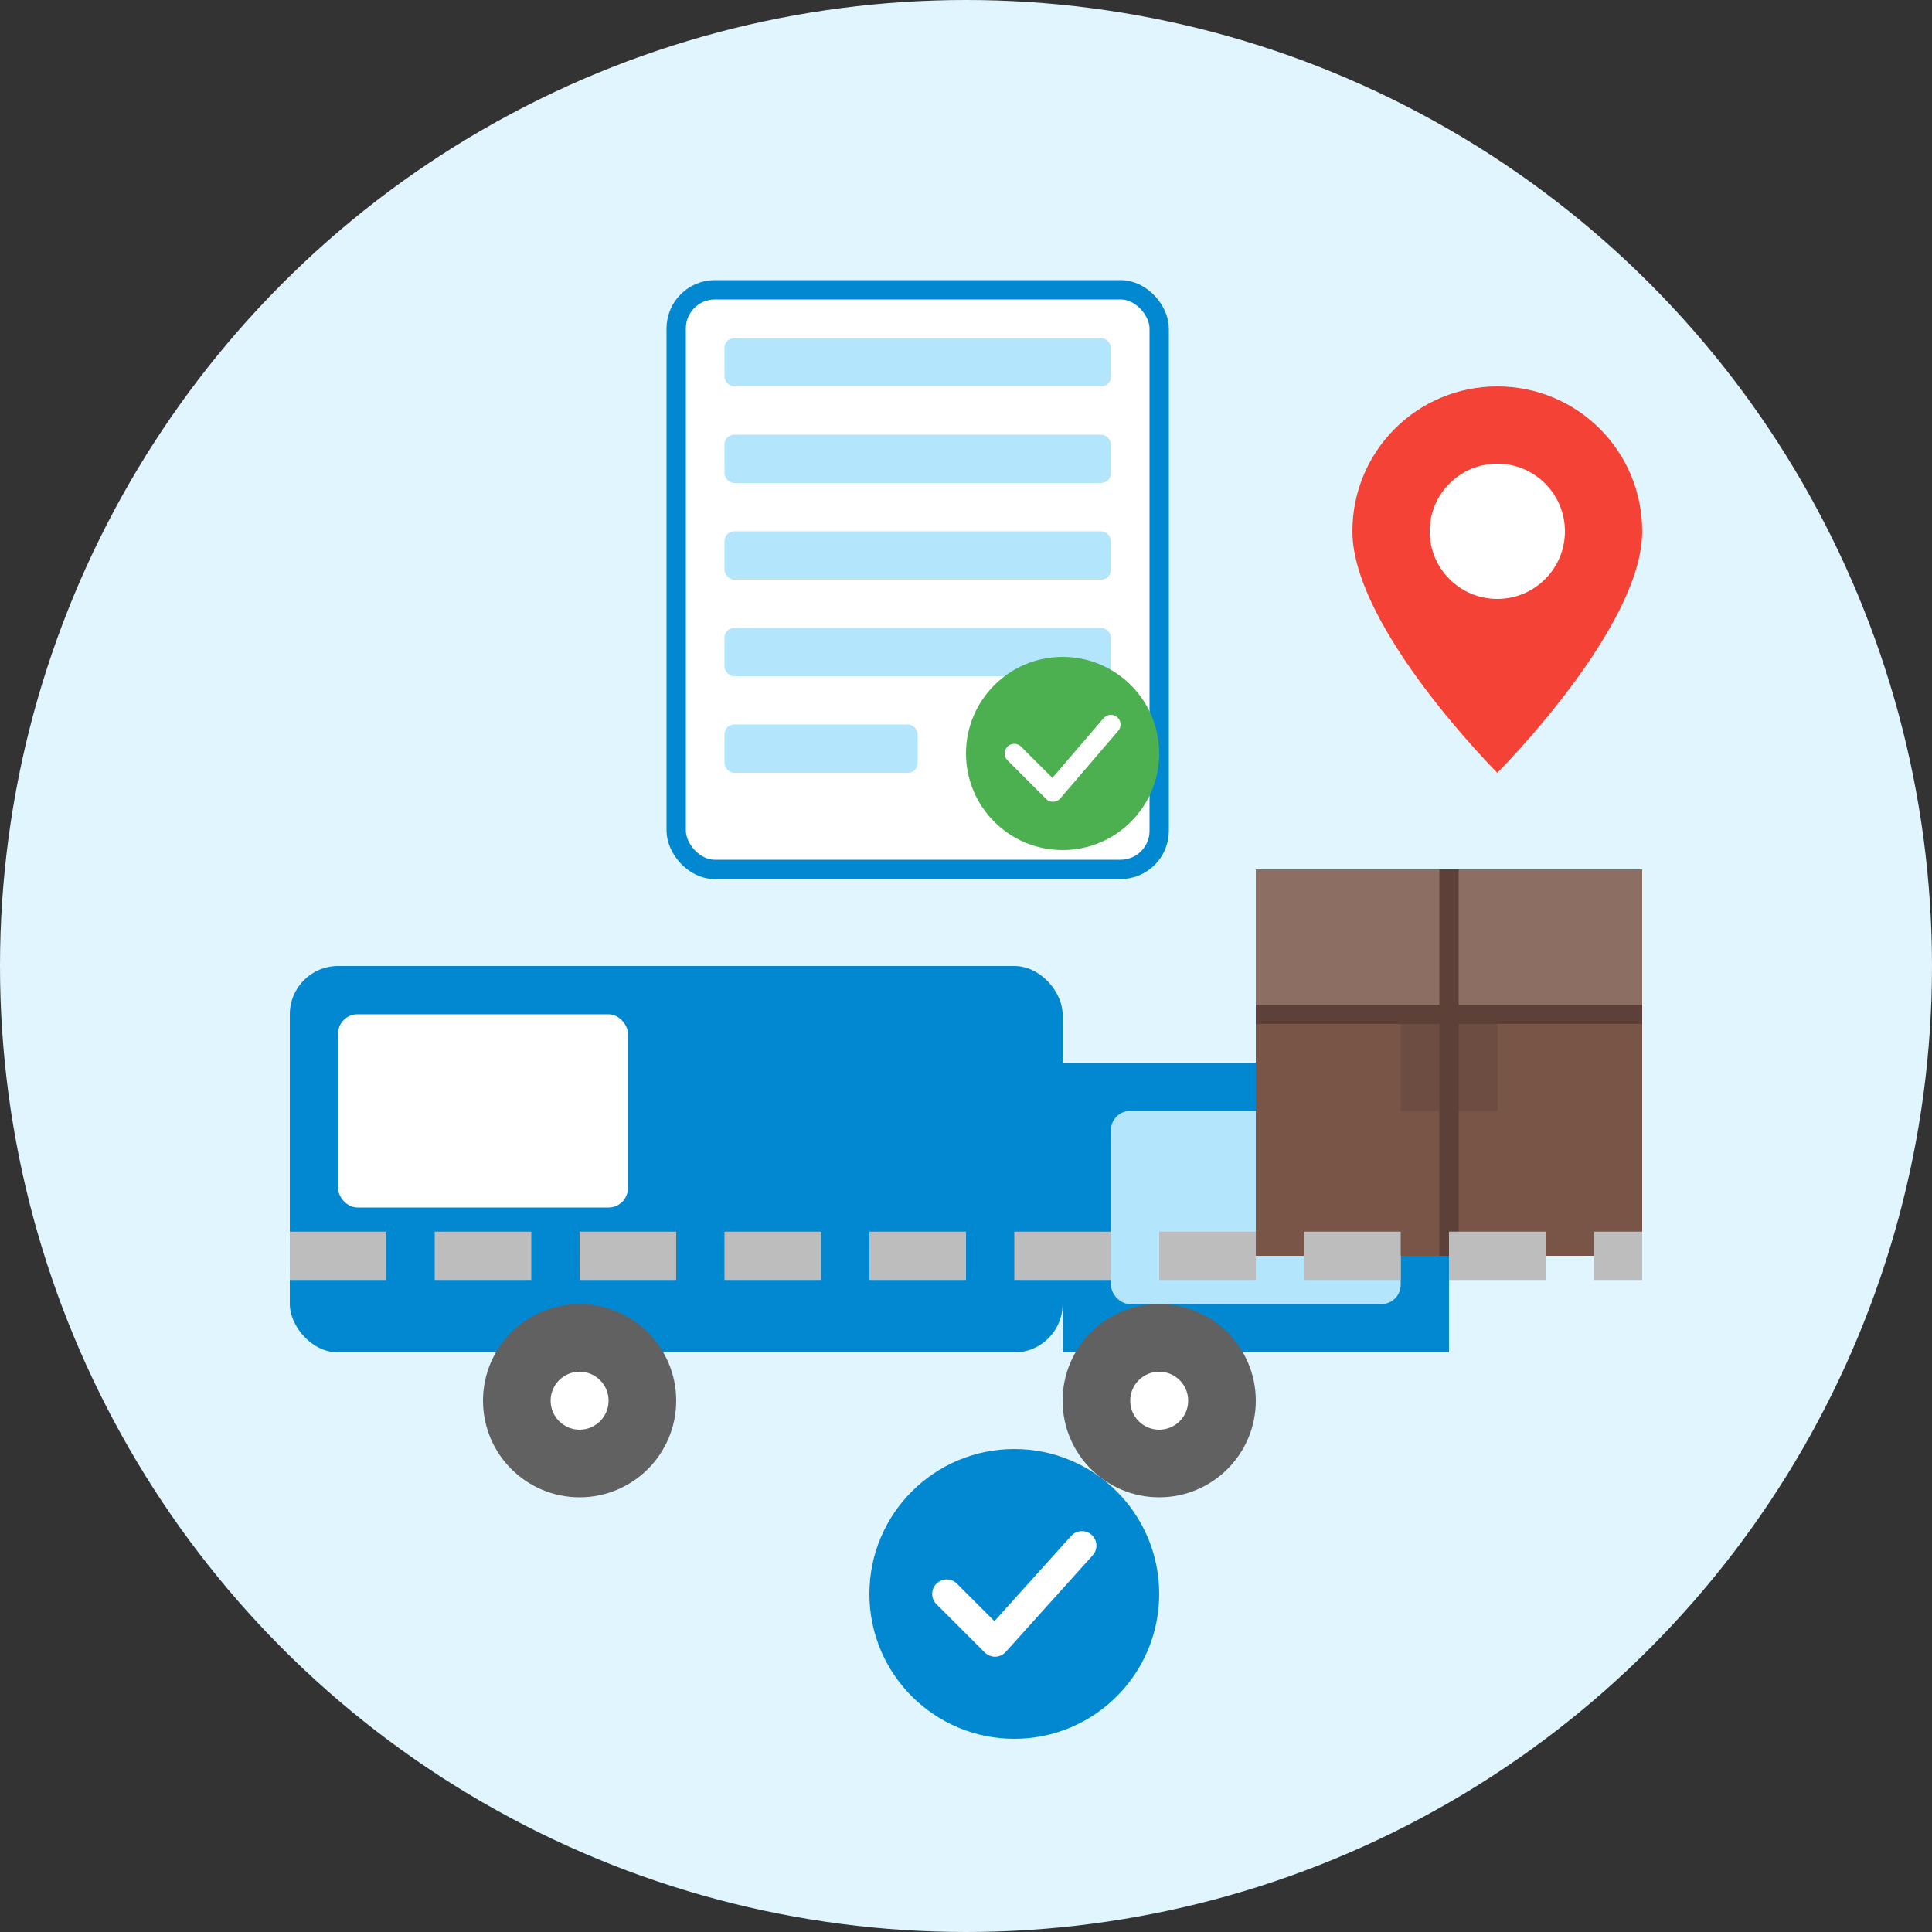 <?xml version="1.0" encoding="UTF-8"?>
<svg width="200px" height="200px" viewBox="0 0 200 200" version="1.1" xmlns="http://www.w3.org/2000/svg">
    <rect x="0" y="0" width="200" height="200" fill="#333333" stroke="none"/>
    <g fill="none" stroke="none" stroke-width="1" fill-rule="evenodd">
        <circle fill="#E1F5FE" cx="100" cy="100" r="100"/>
        
        <!-- Delivery Truck -->
        <g transform="translate(30, 100)">
            <rect fill="#0288D1" x="0" y="0" width="80" height="40" rx="5"/>
            <rect fill="#FFFFFF" x="5" y="5" width="30" height="20" rx="2"/>
            <rect fill="#0288D1" x="80" y="10" width="40" height="30"/>
            <rect fill="#B3E5FC" x="85" y="15" width="30" height="20" rx="2"/>
            <circle fill="#616161" cx="30" cy="45" r="10"/>
            <circle fill="#FFFFFF" cx="30" cy="45" r="3"/>
            <circle fill="#616161" cx="90" cy="45" r="10"/>
            <circle fill="#FFFFFF" cx="90" cy="45" r="3"/>
        </g>
        
        <!-- Package Box -->
        <g transform="translate(130, 90)">
            <rect fill="#795548" x="0" y="0" width="40" height="40"/>
            <rect fill="#8D6E63" x="0" y="0" width="40" height="15"/>
            <rect fill="#6D4C41" x="15" y="15" width="10" height="10"/>
            <line x1="0" y1="15" x2="40" y2="15" stroke="#5D4037" stroke-width="2"/>
            <line x1="20" y1="0" x2="20" y2="40" stroke="#5D4037" stroke-width="2"/>
        </g>
        
        <!-- Clipboard and Checkmark -->
        <g transform="translate(70, 30)">
            <rect fill="#FFFFFF" stroke="#0288D1" stroke-width="2" x="0" y="0" width="50" height="60" rx="4"/>
            <rect fill="#B3E5FC" x="5" y="5" width="40" height="5" rx="1"/>
            <rect fill="#B3E5FC" x="5" y="15" width="40" height="5" rx="1"/>
            <rect fill="#B3E5FC" x="5" y="25" width="40" height="5" rx="1"/>
            <rect fill="#B3E5FC" x="5" y="35" width="40" height="5" rx="1"/>
            <rect fill="#B3E5FC" x="5" y="45" width="20" height="5" rx="1"/>
            <circle fill="#4CAF50" cx="40" cy="48" r="10"/>
            <path d="M35,48 L39,52 L45,45" stroke="#FFFFFF" stroke-width="2" stroke-linecap="round" stroke-linejoin="round"/>
        </g>
        
        <!-- Location/Destination Pin -->
        <g transform="translate(140, 40)">
            <path d="M15,0 C6.7,0 0,6.7 0,15 C0,25 15,40 15,40 C15,40 30,25 30,15 C30,6.7 23.3,0 15,0 Z" fill="#F44336"/>
            <circle fill="#FFFFFF" cx="15" cy="15" r="7"/>
        </g>
        
        <!-- Road/Path -->
        <path d="M30,130 L170,130" stroke="#BDBDBD" stroke-width="5" stroke-dasharray="10,5"/>
        
        <!-- Completion Icon -->
        <g transform="translate(90, 150)">
            <circle fill="#0288D1" cx="15" cy="15" r="15"/>
            <path d="M8,15 L13,20 L22,10" stroke="#FFFFFF" stroke-width="3" stroke-linecap="round" stroke-linejoin="round"/>
        </g>
    </g>
</svg>
